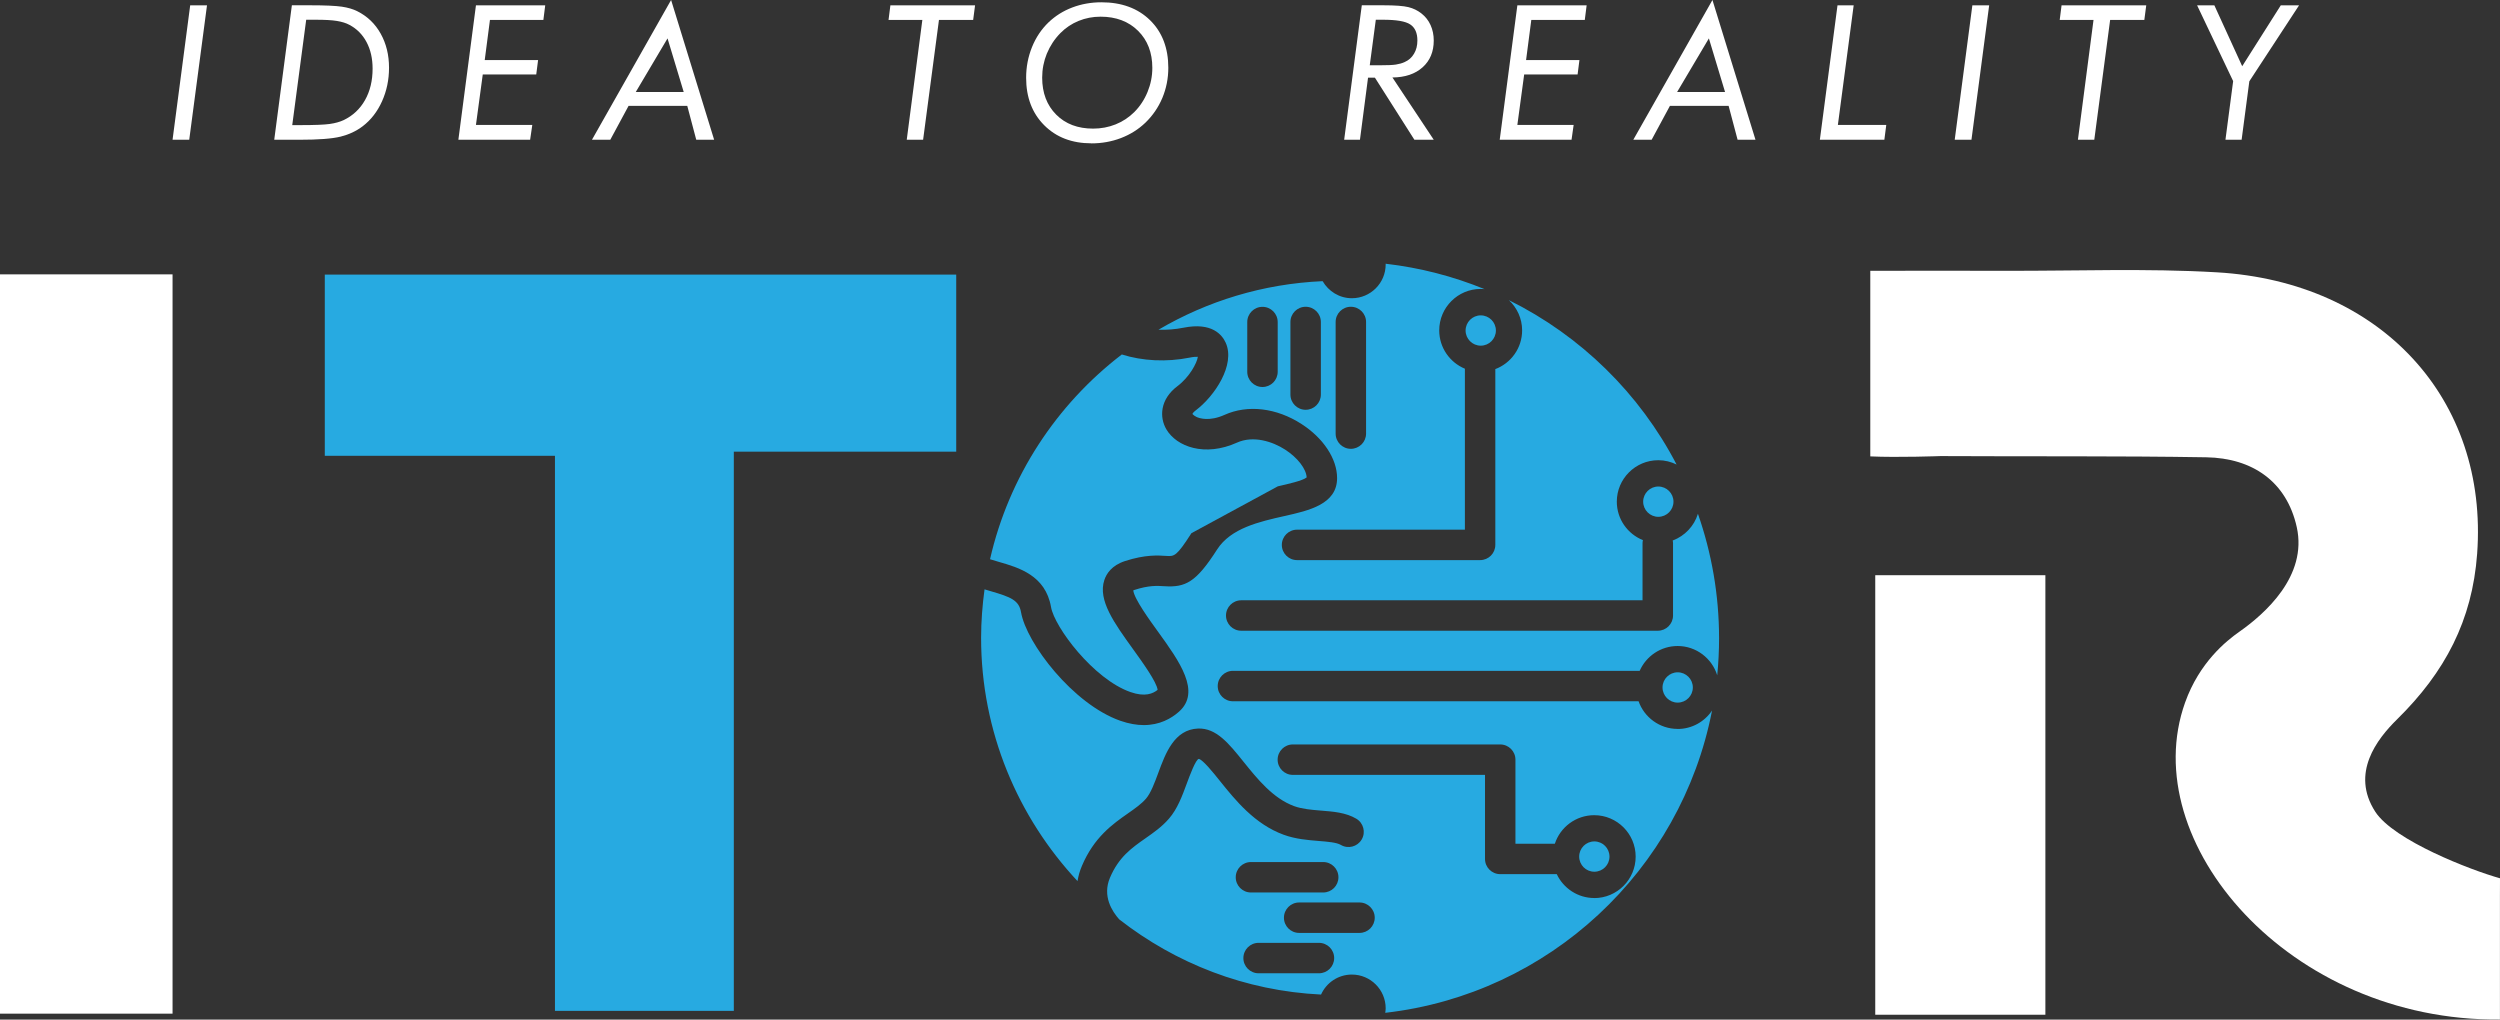 <?xml version="1.0" encoding="UTF-8"?>
<svg id="Layer_2" data-name="Layer 2" xmlns="http://www.w3.org/2000/svg" viewBox="0 0 392.64 160.13">
  <rect x="0" y="0" width="392.64" height="160.13" fill="#333333" stroke="none"/>
  <defs>
    <style>
      .cls-1 {
        fill: none;
      }

      .cls-1, .cls-2, .cls-3 {
        stroke-width: 0px;
      }

      .cls-2 {
        fill: #27aae1;
      }

      .cls-3 {
        fill: #fff;
      }
    </style>
  </defs>
  <g id="Layer_1-2" data-name="Layer 1">
    <g>
      <g>
        <g>
          <path class="cls-3" d="m392.64,137.94c-4.49-1.25-16.68-5.93-19.6-10.47-3.89-6.04.29-11.4,3.43-14.49,7.55-7.42,11.81-15.54,12.58-26,1.78-24.26-15.04-42.7-40.88-44.21-11.09-.65-22.25-.2-33.38-.24-6.94-.02-13.89,0-21.05,0v29.15c4.34.2,11.02-.05,11.02-.05,13.91.08,27.83-.04,41.73.19,7.27.12,12.64,3.81,14.23,10.97,1.71,7.7-5.03,13.63-9.05,16.45-1.99,1.4-6.24,4.78-8.49,11.1-7.81,21.88,16.31,50.11,49.45,49.78v-19.38"/>
          <path class="cls-2" d="m51.01,71.59h36.15v87.17h28.09v-87.82h34.93v-27.81H51.01v28.46Z"/>
          <path class="cls-3" d="m0,159.2h27.1V43.09H0v116.1Z"/>
          <path class="cls-3" d="m294.52,159.37h26.72v-69.03h-26.72v69.03Z"/>
        </g>
        <g>
          <path class="cls-1" d="m171.67,20.21c1.24,0,2.41-.22,3.52-.66,1.1-.44,2.08-1.09,2.94-1.93.89-.89,1.59-1.95,2.09-3.17.5-1.22.75-2.49.75-3.79,0-2.39-.75-4.33-2.24-5.81-1.49-1.48-3.46-2.22-5.89-2.22-1.21,0-2.36.22-3.44.66-1.08.44-2.03,1.08-2.85,1.9-.93.94-1.65,2.02-2.14,3.23-.49,1.21-.74,2.48-.74,3.79,0,2.41.73,4.34,2.2,5.81,1.46,1.47,3.4,2.2,5.8,2.2Z"/>
          <polygon class="cls-1" points="104.83 6.03 99.84 14.45 107.37 14.45 104.83 6.03"/>
          <polygon class="cls-1" points="268.39 6.03 263.4 14.45 270.93 14.45 268.39 6.03"/>
          <path class="cls-1" d="m51.79,19.47c.85-.12,1.58-.32,2.2-.61,1.44-.69,2.56-1.74,3.35-3.14.79-1.4,1.19-3.04,1.19-4.93,0-1.59-.32-2.98-.95-4.18-.63-1.2-1.53-2.1-2.68-2.7-.53-.29-1.19-.5-1.97-.62-.78-.12-1.9-.19-3.35-.19h-1.47l-2.19,16.54h1.37c2.15,0,3.66-.06,4.51-.18Z"/>
          <path class="cls-1" d="m219.22,10.14c.52-.08.98-.21,1.37-.39.63-.28,1.13-.72,1.48-1.31.35-.6.53-1.29.53-2.08,0-1.19-.37-2.03-1.12-2.52-.75-.49-2.17-.74-4.28-.74h-1.13l-.95,7.15h1.72c1.07,0,1.86-.04,2.38-.11Z"/>
          <polygon class="cls-3" points="32.51 .84 29.87 .84 27.1 21.95 29.72 21.95 32.51 .84"/>
          <path class="cls-3" d="m53.49,21.46c1.31-.33,2.47-.87,3.47-1.63,1.3-.99,2.31-2.3,3.04-3.92.73-1.62,1.1-3.38,1.1-5.27,0-2.01-.44-3.79-1.31-5.35-.87-1.56-2.09-2.73-3.66-3.52-.67-.34-1.49-.58-2.44-.72-.95-.14-2.62-.22-5.01-.22h-2.84l-2.77,21.12h3.98c2.97,0,5.11-.16,6.43-.49Zm-5.39-18.36h1.47c1.45,0,2.57.06,3.35.19.78.13,1.44.33,1.97.62,1.15.61,2.05,1.51,2.68,2.7.64,1.2.95,2.59.95,4.18,0,1.88-.4,3.53-1.19,4.93-.79,1.4-1.91,2.45-3.35,3.14-.62.29-1.35.49-2.2.61-.85.12-2.35.18-4.51.18h-1.37l2.19-16.54Z"/>
          <polygon class="cls-3" points="83.6 19.62 74.75 19.62 75.82 11.7 84.22 11.7 84.51 9.43 76.13 9.43 76.95 3.13 85.34 3.13 85.63 .84 74.75 .84 71.99 21.95 83.26 21.95 83.6 19.62"/>
          <path class="cls-3" d="m98.72,16.63h9.22l1.41,5.32h2.81L105.4,0l-12.43,21.95h2.88l2.87-5.32Zm6.12-10.6l2.54,8.42h-7.53l4.99-8.42Z"/>
          <polygon class="cls-3" points="142.41 21.95 144.98 21.95 147.47 3.13 152.84 3.13 153.14 .84 139.84 .84 139.55 3.13 144.86 3.13 142.41 21.95"/>
          <path class="cls-3" d="m171.4,22.52c1.64,0,3.2-.28,4.66-.84,1.46-.56,2.73-1.36,3.82-2.4,1.15-1.11,2.04-2.4,2.67-3.89.62-1.49.94-3.07.94-4.74,0-3.11-.96-5.61-2.87-7.48-1.91-1.87-4.46-2.81-7.64-2.81-1.61,0-3.14.27-4.56.81-1.43.54-2.67,1.32-3.74,2.34-1.13,1.09-1.99,2.38-2.6,3.89-.61,1.51-.92,3.11-.92,4.82,0,3.06.94,5.54,2.83,7.44,1.89,1.9,4.36,2.85,7.42,2.85Zm-6.98-14.11c.5-1.21,1.21-2.29,2.14-3.23.82-.83,1.77-1.46,2.85-1.9,1.08-.44,2.23-.66,3.44-.66,2.43,0,4.39.74,5.89,2.22,1.49,1.48,2.24,3.42,2.24,5.81,0,1.31-.25,2.57-.75,3.79-.5,1.22-1.2,2.28-2.09,3.17-.86.85-1.84,1.49-2.94,1.93-1.1.44-2.28.66-3.52.66-2.4,0-4.34-.73-5.8-2.2-1.46-1.47-2.2-3.4-2.2-5.81,0-1.32.25-2.58.74-3.79Z"/>
          <path class="cls-3" d="m214.87,12.2h1.07l6.2,9.75h3.04l-6.49-9.78c1.99-.02,3.57-.55,4.74-1.6,1.17-1.05,1.75-2.45,1.75-4.21,0-.88-.17-1.69-.5-2.42-.33-.73-.81-1.34-1.45-1.84-.59-.46-1.26-.79-2.03-.98-.77-.19-2.07-.29-3.92-.29h-3.4l-2.77,21.12h2.48l1.27-9.75Zm1.21-9.1h1.13c2.11,0,3.53.24,4.28.74.74.49,1.12,1.33,1.12,2.52,0,.79-.17,1.48-.53,2.08-.35.6-.84,1.03-1.48,1.31-.39.18-.85.31-1.37.39-.52.08-1.31.11-2.38.11h-1.72l.95-7.15Z"/>
          <polygon class="cls-3" points="247.15 19.62 238.31 19.62 239.38 11.7 247.77 11.7 248.06 9.43 239.68 9.43 240.5 3.13 248.9 3.13 249.19 .84 238.31 .84 235.54 21.95 246.82 21.95 247.15 19.62"/>
          <path class="cls-3" d="m262.27,16.63h9.22l1.41,5.32h2.81l-6.76-21.95-12.43,21.95h2.88l2.87-5.32Zm6.12-10.6l2.54,8.42h-7.53l4.99-8.42Z"/>
          <polygon class="cls-3" points="296.25 19.62 288.65 19.62 291.13 .84 288.59 .84 285.82 21.95 295.95 21.95 296.25 19.62"/>
          <polygon class="cls-3" points="312.41 .84 309.77 .84 307 21.95 309.63 21.95 312.41 .84"/>
          <polygon class="cls-3" points="326.35 21.95 328.92 21.95 331.41 3.13 336.78 3.13 337.08 .84 323.78 .84 323.49 3.13 328.8 3.13 326.35 21.95"/>
          <polygon class="cls-3" points="349.52 21.95 352.06 21.95 353.27 12.77 361.08 .84 358.21 .84 352.15 10.4 347.78 .84 345.07 .84 350.73 12.74 349.52 21.95"/>
        </g>
      </g>
      <g>
        <path class="cls-2" d="m200.69,76.38c1.58-.36,3.94-.89,4.53-1.4-.07-1.34-1.44-3.12-3.39-4.37-1.98-1.28-5-2.24-7.54-1.1-5.07,2.29-9.5.64-11.1-2.07-1.12-1.89-1.02-4.72,1.73-6.79,1.87-1.4,3.07-3.62,3.21-4.61-.24-.02-.66,0-1.31.13-3.6.72-7.4.53-10.63-.5-10.26,7.86-17.74,19.18-20.7,32.16.45.14.92.28,1.4.42,3.09.89,7.32,2.11,8.18,7.09.54,3.14,6.65,11.31,12.47,13.35,2.31.81,3.54.24,4.27-.34-.13-1.23-2.42-4.4-3.81-6.33-3-4.16-5.6-7.75-4.56-10.91.32-.99,1.15-2.31,3.24-2.99,3.18-1.03,5.18-.9,6.5-.81,1.25.08,1.59.1,3.94-3.57"/>
        <path class="cls-2" d="m263.48,114.48c-2.83,0-5.24-1.82-6.13-4.34h-63.71c-1.32,0-2.39-1.07-2.39-2.39s1.07-2.39,2.39-2.39h63.88c1.01-2.29,3.3-3.9,5.96-3.9,2.92,0,5.4,1.94,6.22,4.6.19-1.91.29-3.85.29-5.81,0-6.86-1.18-13.43-3.32-19.56-.59,1.94-2.07,3.49-3.96,4.2.03.15.05.3.05.45v11.33c0,1.32-1.07,2.39-2.39,2.39h-65.43c-1.32,0-2.39-1.07-2.39-2.39s1.07-2.39,2.39-2.39h63.03v-8.94c0-.17.02-.34.06-.51-2.4-.96-4.1-3.3-4.1-6.04,0-3.59,2.92-6.51,6.51-6.51,1.04,0,2.01.25,2.88.68-5.8-11.16-15.05-20.23-26.34-25.82,1.28,1.19,2.08,2.88,2.08,4.75,0,2.78-1.75,5.15-4.21,6.08v27.61c0,1.32-1.07,2.39-2.39,2.39h-28.75c-1.32,0-2.39-1.07-2.39-2.39s1.07-2.39,2.39-2.39h26.36v-25.28c-2.36-.98-4.03-3.3-4.03-6.02,0-3.59,2.92-6.51,6.51-6.51.2,0,.41.01.61.03-4.89-2-10.1-3.36-15.54-3.99,0,.04.01.07.01.11,0,2.93-2.38,5.31-5.31,5.31-1.97,0-3.67-1.09-4.59-2.68-9.37.41-18.15,3.14-25.79,7.63,1.31.04,2.65-.06,3.94-.32,4.45-.89,6.06,1.1,6.63,2.37,1.55,3.46-1.75,8.39-4.73,10.63-.37.28-.49.49-.5.55.02,0,.18.25.67.48.42.19,1.98.73,4.37-.34,3.64-1.64,8.16-1.11,12.1,1.44,3.44,2.22,5.58,5.47,5.58,8.49,0,4.1-4.39,5.09-8.27,5.96-3.95.89-8.43,1.9-10.58,5.26-3.31,5.17-4.97,5.97-8.28,5.76-1.13-.07-2.41-.16-4.72.59-.07.02-.12.04-.16.06.11,1.28,2.55,4.65,3.89,6.5,3.35,4.64,6.82,9.44,3.27,12.57-1.2,1.06-3.01,2.09-5.51,2.09-1.09,0-2.32-.2-3.69-.68-7.43-2.61-14.75-12.19-15.59-17.05-.32-1.86-1.57-2.38-4.79-3.31-.31-.09-.63-.18-.94-.28-.34,2.5-.54,5.04-.54,7.63,0,14.71,5.76,28.15,15.14,38.19.13-.77.34-1.57.69-2.38,1.91-4.52,4.86-6.59,7.23-8.25,1.13-.79,2.11-1.48,2.84-2.32.76-.88,1.36-2.51,1.94-4.08,1.12-3.03,2.5-6.8,6.26-6.93,2.84-.09,4.81,2.35,7.1,5.2,2.18,2.71,4.65,5.78,7.97,6.99,1.26.46,2.77.58,4.23.7,1.92.15,3.9.31,5.52,1.27,1.14.67,1.52,2.14.85,3.27-.67,1.14-2.14,1.52-3.27.85-.68-.4-2.1-.51-3.48-.62-1.69-.14-3.61-.29-5.48-.97-4.57-1.66-7.62-5.45-10.06-8.49-1.04-1.3-2.62-3.26-3.28-3.43-.48.03-1.46,2.68-1.88,3.82-.73,1.98-1.48,4.03-2.82,5.57-1.11,1.28-2.43,2.2-3.7,3.09-2.16,1.51-4.19,2.94-5.57,6.2-1.21,2.88.35,5.28,1.46,6.52,8.85,6.91,19.8,11.24,31.7,11.81.83-1.85,2.68-3.14,4.84-3.14,2.93,0,5.31,2.38,5.31,5.31,0,.24-.04.47-.07.7,25.74-2.94,46.46-22.38,51.33-47.48-1.17,1.75-3.16,2.9-5.41,2.9Zm-62.81-56.09c0,1.32-1.07,2.39-2.39,2.39s-2.39-1.07-2.39-2.39v-7.81c0-1.32,1.07-2.39,2.39-2.39s2.39,1.07,2.39,2.39v7.81Zm6.78,3.58c0,1.32-1.07,2.39-2.39,2.39s-2.39-1.07-2.39-2.39v-11.4c0-1.32,1.07-2.39,2.39-2.39s2.39,1.07,2.39,2.39v11.4Zm7.1,6.13c0,1.32-1.07,2.39-2.39,2.39s-2.39-1.07-2.39-2.39v-17.53c0-1.32,1.07-2.39,2.39-2.39s2.39,1.07,2.39,2.39m-20.47,87.21c0-1.32,1.07-2.39,2.39-2.39h11.35c1.32,0,2.39,1.07,2.39,2.39s-1.07,2.39-2.39,2.39h-11.35c-1.32,0-2.39-1.07-2.39-2.39Zm13.07,15.08h-9.48c-1.32,0-2.39-1.07-2.39-2.39s1.07-2.39,2.39-2.39h9.48c1.32,0,2.39,1.07,2.39,2.39s-1.07,2.39-2.39,2.39Zm6.37-6.34h-9.48c-1.32,0-2.39-1.07-2.39-2.39s1.07-2.39,2.39-2.39h9.48c1.32,0,2.39,1.07,2.39,2.39s-1.07,2.39-2.39,2.39Zm36.87-5.48c-2.6,0-4.85-1.54-5.89-3.75h-8.88c-1.32,0-2.39-1.07-2.39-2.39v-13.2h-30.18c-1.32,0-2.39-1.07-2.39-2.39s1.07-2.39,2.39-2.39h32.57c1.32,0,2.39,1.07,2.39,2.39v13.2h6.19c.85-2.6,3.3-4.48,6.18-4.48,3.59,0,6.51,2.92,6.51,6.51s-2.92,6.51-6.51,6.51Z"/>
        <circle class="cls-2" cx="250.4" cy="134.53" r="2.38"/>
        <path class="cls-2" d="m260.45,76.41c-1.31,0-2.38,1.07-2.38,2.38s1.07,2.38,2.38,2.38,2.38-1.07,2.38-2.38-1.07-2.38-2.38-2.38Z"/>
        <path class="cls-2" d="m232.56,49.53c-1.31,0-2.38,1.07-2.38,2.38s1.07,2.38,2.38,2.38,2.38-1.07,2.38-2.38-1.07-2.38-2.38-2.38Z"/>
        <path class="cls-2" d="m261.11,107.97c0,1.31,1.07,2.38,2.38,2.38s2.38-1.07,2.38-2.38-1.07-2.38-2.38-2.38-2.38,1.07-2.38,2.38Z"/>
      </g>
    </g>
  </g>
</svg>